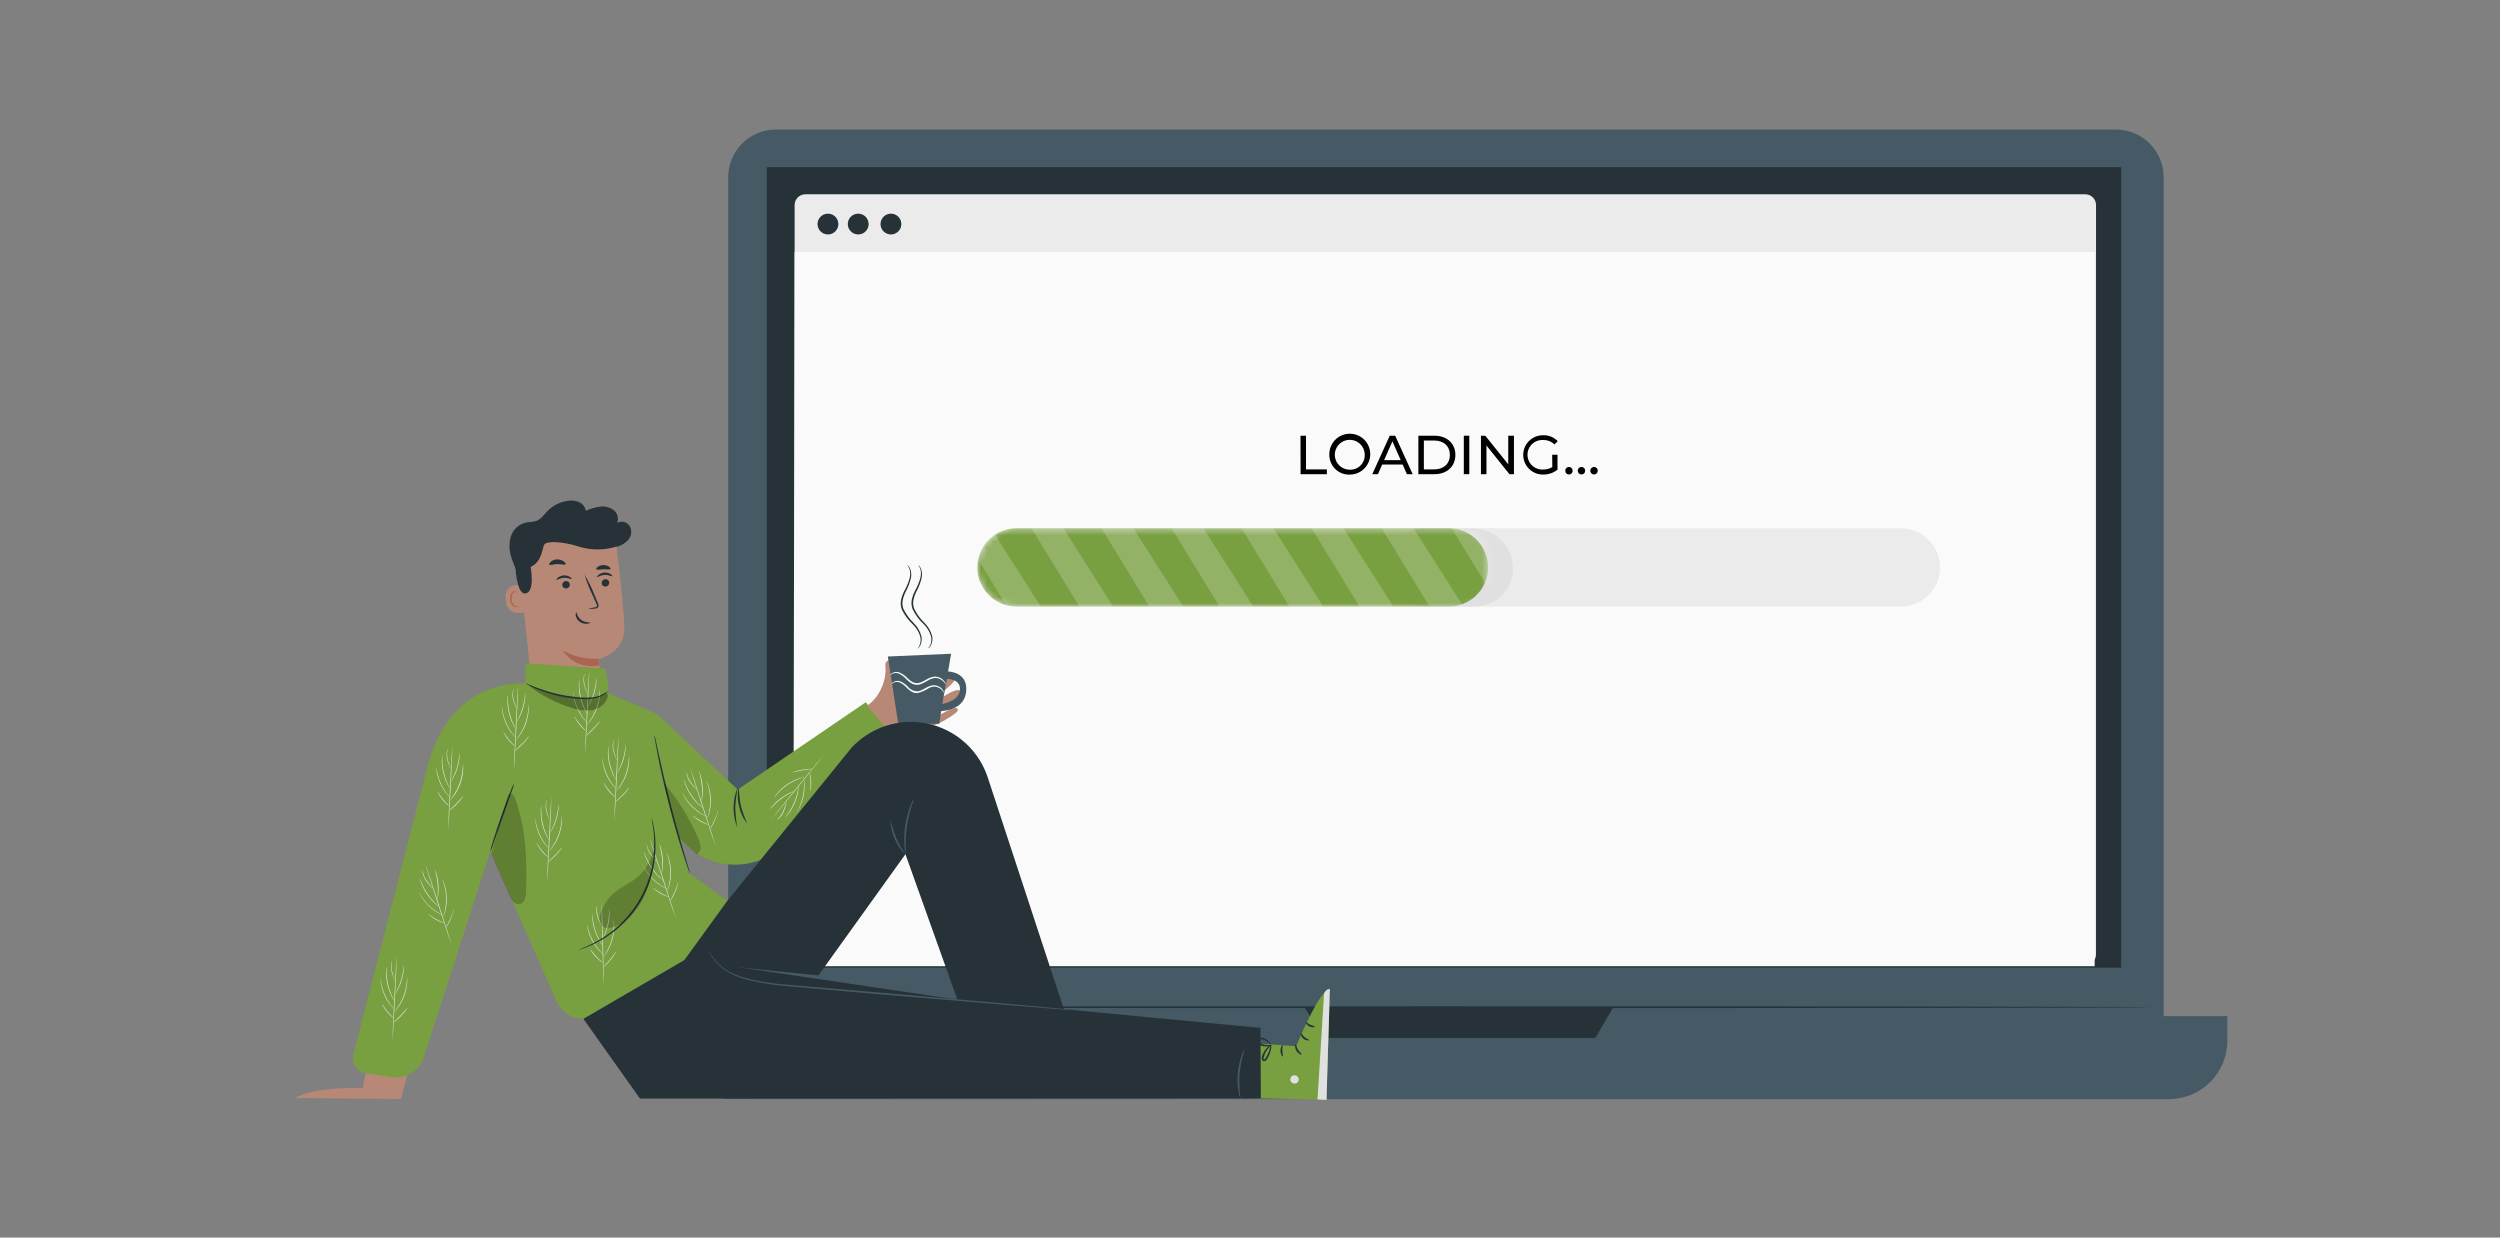 <svg width="404" height="200" viewBox="0 0 404 200" fill="none" xmlns="http://www.w3.org/2000/svg">
<rect x="0" y="0" width="404" height="200" fill="#808080" stroke="none"/>
<path d="M341.923 20.932H125.404C121.136 20.932 117.675 24.387 117.675 28.649V166.388C117.675 170.65 121.136 174.105 125.404 174.105H341.923C346.191 174.105 349.652 170.65 349.652 166.388V28.649C349.652 24.387 346.191 20.932 341.923 20.932Z" fill="#455A64"/>
<path d="M108.61 164.211H359.937V168.189C359.937 170.689 358.942 173.087 357.172 174.855C355.401 176.623 352.999 177.617 350.495 177.617H118.052C115.548 177.617 113.146 176.623 111.375 174.855C109.604 173.087 108.61 170.689 108.61 168.189V164.211Z" fill="#455A64"/>
<path d="M342.777 27.018H123.903V156.372H342.777V27.018Z" fill="#263238"/>
<path d="M210.798 162.776L213.917 167.728H257.802L260.698 162.776H210.798Z" fill="#263238"/>
<path d="M336.984 31.398H130.146C129.188 31.398 128.412 32.174 128.412 33.13V154.227C128.412 155.183 129.188 155.959 130.146 155.959H336.984C337.942 155.959 338.719 155.183 338.719 154.227V33.13C338.719 32.174 337.942 31.398 336.984 31.398Z" fill="#EBEBEB"/>
<path d="M338.496 156.139H128.189L128.412 40.705H338.496V156.139Z" fill="#FAFAFA"/>
<path d="M145.657 36.208C145.657 36.54 145.558 36.865 145.373 37.141C145.188 37.417 144.925 37.633 144.618 37.759C144.31 37.886 143.972 37.919 143.645 37.854C143.319 37.789 143.02 37.628 142.785 37.393C142.55 37.158 142.39 36.858 142.326 36.532C142.261 36.206 142.295 35.868 142.423 35.562C142.552 35.255 142.768 34.993 143.045 34.809C143.322 34.625 143.648 34.528 143.981 34.529C144.201 34.529 144.42 34.572 144.624 34.657C144.827 34.741 145.012 34.865 145.168 35.021C145.324 35.177 145.447 35.362 145.531 35.566C145.615 35.769 145.658 35.987 145.657 36.208Z" fill="#263238"/>
<path d="M135.478 36.208C135.478 36.54 135.379 36.865 135.194 37.141C135.009 37.417 134.746 37.633 134.438 37.759C134.131 37.886 133.792 37.919 133.466 37.854C133.14 37.789 132.84 37.628 132.605 37.393C132.37 37.158 132.21 36.858 132.146 36.532C132.082 36.206 132.116 35.868 132.244 35.562C132.372 35.255 132.588 34.993 132.866 34.809C133.143 34.625 133.469 34.528 133.801 34.529C134.022 34.529 134.24 34.572 134.444 34.657C134.648 34.741 134.833 34.865 134.989 35.021C135.144 35.177 135.268 35.362 135.352 35.566C135.435 35.769 135.478 35.987 135.478 36.208Z" fill="#263238"/>
<path d="M140.368 36.208C140.368 36.54 140.27 36.864 140.085 37.141C139.9 37.417 139.638 37.632 139.33 37.759C139.023 37.886 138.685 37.919 138.359 37.855C138.033 37.79 137.733 37.63 137.498 37.395C137.263 37.16 137.103 36.861 137.038 36.535C136.973 36.21 137.006 35.872 137.133 35.565C137.261 35.258 137.476 34.996 137.753 34.812C138.029 34.627 138.354 34.529 138.687 34.529C139.133 34.529 139.561 34.706 139.876 35.02C140.191 35.335 140.368 35.762 140.368 36.208Z" fill="#263238"/>
<path d="M347.657 162.765C347.657 162.85 296.171 162.913 232.674 162.913C169.178 162.913 117.675 162.85 117.675 162.765C117.675 162.68 169.13 162.617 232.674 162.617C296.218 162.617 347.657 162.691 347.657 162.765Z" fill="#263238"/>
<path d="M307.177 98.014H164.266C162.587 98.014 160.978 97.348 159.791 96.163C158.604 94.978 157.937 93.371 157.937 91.695C157.937 90.019 158.604 88.411 159.79 87.225C160.977 86.039 162.587 85.372 164.266 85.371H307.177C308.856 85.372 310.466 86.039 311.653 87.225C312.839 88.411 313.506 90.019 313.506 91.695C313.506 93.371 312.839 94.978 311.652 96.163C310.466 97.348 308.856 98.014 307.177 98.014Z" fill="#EBEBEB"/>
<path d="M238.106 98.014H230.473C229.63 98.021 228.794 97.861 228.014 97.543C227.234 97.225 226.525 96.755 225.928 96.162C225.331 95.568 224.858 94.862 224.536 94.084C224.214 93.306 224.051 92.473 224.054 91.631C224.042 90.806 224.196 89.987 224.506 89.223C224.817 88.458 225.278 87.763 225.862 87.179C226.446 86.596 227.141 86.135 227.907 85.824C228.672 85.514 229.493 85.359 230.319 85.371L238.106 85.403C239.815 85.43 241.444 86.129 242.64 87.348C243.836 88.566 244.504 90.206 244.498 91.912C244.498 95.434 241.612 98.014 238.106 98.014Z" fill="#E0E0E0"/>
<mask id="mask0_30_1329" style="mask-type:luminance" maskUnits="userSpaceOnUse" x="157" y="85" width="84" height="14">
<path d="M235.942 98.014H164.266C162.587 98.014 160.978 97.348 159.791 96.163C158.604 94.978 157.937 93.371 157.937 91.695C157.937 90.019 158.604 88.411 159.79 87.225C160.977 86.039 162.587 85.372 164.266 85.371H235.942C237.145 85.371 238.298 85.848 239.149 86.697C239.999 87.546 240.477 88.698 240.477 89.899V93.485C240.477 94.686 239.999 95.838 239.149 96.688C238.298 97.537 237.145 98.014 235.942 98.014Z" fill="white"/>
</mask>
<g mask="url(#mask0_30_1329)">
<path d="M234.143 98.014H164.266C162.587 98.014 160.978 97.348 159.791 96.163C158.604 94.978 157.937 93.371 157.937 91.695C157.937 90.019 158.604 88.411 159.79 87.225C160.977 86.039 162.587 85.372 164.266 85.371H234.143C235.823 85.371 237.434 86.037 238.622 87.223C239.81 88.409 240.477 90.018 240.477 91.695C240.477 92.525 240.313 93.347 239.995 94.114C239.677 94.881 239.21 95.578 238.622 96.165C238.034 96.752 237.335 97.217 236.567 97.534C235.798 97.852 234.975 98.015 234.143 98.014Z" fill="#789F40"/>
<g opacity="0.2">
<path d="M166.685 85.371L174.419 98.014H179.888L171.846 85.371H166.685Z" fill="white"/>
</g>
<g opacity="0.2">
<path d="M154.983 85.371L162.717 98.014H168.186L160.144 85.371H154.983Z" fill="white"/>
</g>
<g opacity="0.2">
<path d="M178.005 85.371L185.733 98.014H191.208L183.166 85.371H178.005Z" fill="white"/>
</g>
<g opacity="0.2">
<path d="M189.325 85.371L197.054 98.014H202.528L194.486 85.371H189.325Z" fill="white"/>
</g>
<g opacity="0.2">
<path d="M200.64 85.371L208.374 98.014H213.843L205.801 85.371H200.64Z" fill="white"/>
</g>
<g opacity="0.2">
<path d="M211.96 85.371L219.689 98.014H225.163L217.121 85.371H211.96Z" fill="white"/>
</g>
<g opacity="0.2">
<path d="M223.28 85.371L231.009 98.014H236.483L228.441 85.371H223.28Z" fill="white"/>
</g>
<g opacity="0.2">
<path d="M234.594 85.371L242.329 98.014H247.798L239.756 85.371H234.594Z" fill="white"/>
</g>
</g>
<path d="M210.161 70.413H211.053V75.853H214.421V76.626H210.177L210.161 70.413Z" fill="black"/>
<path d="M214.819 73.517C214.793 72.859 214.966 72.208 215.313 71.648C215.661 71.088 216.168 70.645 216.77 70.375C217.372 70.105 218.041 70.021 218.691 70.133C219.341 70.246 219.943 70.549 220.419 71.006C220.895 71.462 221.223 72.05 221.362 72.694C221.501 73.338 221.444 74.008 221.199 74.62C220.953 75.231 220.53 75.756 219.984 76.125C219.438 76.495 218.794 76.694 218.134 76.695C217.705 76.713 217.277 76.644 216.875 76.492C216.474 76.341 216.107 76.109 215.797 75.812C215.488 75.515 215.241 75.159 215.073 74.765C214.905 74.37 214.818 73.946 214.819 73.517ZM220.543 73.517C220.548 73.038 220.41 72.568 220.147 72.167C219.884 71.766 219.508 71.452 219.065 71.266C218.623 71.079 218.136 71.028 217.664 71.119C217.193 71.21 216.76 71.439 216.419 71.777C216.079 72.115 215.846 72.546 215.752 73.016C215.658 73.486 215.706 73.973 215.889 74.416C216.073 74.859 216.385 75.237 216.785 75.502C217.185 75.767 217.654 75.908 218.134 75.906C218.452 75.916 218.768 75.861 219.064 75.745C219.36 75.629 219.629 75.454 219.854 75.23C220.08 75.006 220.257 74.739 220.375 74.444C220.494 74.15 220.551 73.834 220.543 73.517Z" fill="black"/>
<path d="M226.669 75.069H223.359L222.675 76.626H221.762L224.579 70.413H225.46L228.287 76.626H227.354L226.669 75.069ZM226.356 74.359L225.014 71.319L223.672 74.359H226.356Z" fill="black"/>
<path d="M229.21 70.413H231.831C233.831 70.413 235.189 71.674 235.189 73.517C235.189 75.36 233.831 76.626 231.831 76.626H229.21V70.413ZM231.778 75.853C233.316 75.853 234.303 74.91 234.303 73.517C234.303 72.124 233.316 71.186 231.778 71.186H230.096V75.853H231.778Z" fill="black"/>
<path d="M236.552 70.413H237.437V76.626H236.552V70.413Z" fill="black"/>
<path d="M244.657 70.413V76.626H243.925L240.212 71.992V76.626H239.321V70.413H240.021L243.734 75.042V70.413H244.657Z" fill="black"/>
<path d="M250.832 73.485H251.691V75.9C251.022 76.429 250.189 76.708 249.336 76.69C248.492 76.69 247.682 76.355 247.085 75.759C246.488 75.163 246.153 74.355 246.153 73.512C246.153 72.669 246.488 71.861 247.085 71.265C247.682 70.669 248.492 70.334 249.336 70.334C249.78 70.314 250.223 70.389 250.636 70.555C251.048 70.72 251.421 70.972 251.728 71.292L251.198 71.822C250.961 71.587 250.68 71.403 250.37 71.28C250.06 71.157 249.728 71.098 249.394 71.107C249.067 71.085 248.739 71.131 248.431 71.241C248.122 71.351 247.84 71.523 247.601 71.746C247.361 71.97 247.171 72.24 247.04 72.54C246.91 72.84 246.843 73.163 246.843 73.49C246.843 73.818 246.91 74.141 247.04 74.441C247.171 74.741 247.361 75.011 247.601 75.235C247.84 75.458 248.122 75.63 248.431 75.74C248.739 75.85 249.067 75.896 249.394 75.874C249.909 75.886 250.416 75.748 250.853 75.477L250.832 73.485Z" fill="black"/>
<path d="M252.948 76.065C252.947 75.985 252.962 75.906 252.991 75.832C253.021 75.758 253.066 75.691 253.122 75.634C253.179 75.578 253.246 75.534 253.32 75.504C253.394 75.474 253.473 75.459 253.553 75.461C253.631 75.461 253.709 75.477 253.781 75.507C253.853 75.538 253.919 75.582 253.973 75.639C254.027 75.695 254.07 75.762 254.098 75.835C254.126 75.908 254.139 75.986 254.136 76.065C254.139 76.143 254.126 76.222 254.098 76.296C254.07 76.369 254.028 76.437 253.974 76.494C253.919 76.551 253.854 76.597 253.782 76.629C253.71 76.661 253.632 76.678 253.553 76.679C253.473 76.679 253.393 76.663 253.319 76.632C253.245 76.601 253.178 76.556 253.122 76.498C253.065 76.441 253.021 76.373 252.991 76.299C252.962 76.224 252.947 76.145 252.948 76.065Z" fill="black"/>
<path d="M254.964 76.065C254.963 75.985 254.977 75.906 255.007 75.832C255.037 75.758 255.082 75.691 255.138 75.634C255.194 75.578 255.262 75.534 255.336 75.504C255.41 75.474 255.489 75.459 255.569 75.461C255.647 75.461 255.725 75.477 255.798 75.507C255.87 75.537 255.936 75.582 255.991 75.639C256.046 75.695 256.089 75.762 256.117 75.835C256.146 75.908 256.16 75.986 256.157 76.065C256.159 76.144 256.146 76.222 256.117 76.296C256.089 76.37 256.046 76.437 255.991 76.494C255.937 76.552 255.871 76.597 255.799 76.629C255.726 76.661 255.648 76.678 255.569 76.679C255.488 76.679 255.409 76.663 255.335 76.632C255.261 76.601 255.194 76.556 255.137 76.498C255.081 76.441 255.037 76.373 255.007 76.299C254.977 76.224 254.963 76.145 254.964 76.065Z" fill="black"/>
<path d="M256.996 76.065C256.994 75.985 257.009 75.906 257.039 75.832C257.069 75.758 257.113 75.691 257.17 75.634C257.226 75.578 257.293 75.534 257.367 75.504C257.441 75.474 257.52 75.459 257.6 75.461C257.679 75.46 257.757 75.475 257.83 75.505C257.903 75.536 257.969 75.581 258.024 75.637C258.079 75.693 258.122 75.76 258.15 75.834C258.179 75.907 258.192 75.986 258.189 76.065C258.192 76.144 258.179 76.223 258.15 76.297C258.122 76.371 258.079 76.439 258.024 76.496C257.97 76.553 257.904 76.599 257.831 76.63C257.758 76.662 257.68 76.678 257.6 76.679C257.52 76.679 257.44 76.663 257.366 76.632C257.292 76.601 257.225 76.556 257.169 76.498C257.113 76.441 257.068 76.373 257.039 76.299C257.009 76.224 256.994 76.145 256.996 76.065Z" fill="black"/>
<path d="M190.179 177.346L210.103 177.135L208.527 170.016L190.72 168.697L190.179 177.346Z" fill="#B78876"/>
<path d="M200.236 168.459L209.466 169.063C209.466 169.063 213.18 159.899 214.898 159.846L214.368 177.754L199.95 177.399L200.236 168.459Z" fill="#789F40"/>
<path d="M208.522 174.576C208.57 174.75 208.68 174.901 208.831 174.998C208.983 175.096 209.166 175.135 209.344 175.106C209.519 175.065 209.672 174.959 209.77 174.809C209.869 174.659 209.906 174.477 209.874 174.301C209.82 174.121 209.701 173.968 209.541 173.87C209.38 173.772 209.189 173.737 209.005 173.771C208.826 173.832 208.677 173.96 208.591 174.128C208.505 174.296 208.488 174.491 208.543 174.672" fill="#E0E0E0"/>
<path d="M214.362 177.754L212.909 177.664L213.97 160.524C213.97 160.524 214.341 159.74 214.903 159.846L214.362 177.754Z" fill="#E0E0E0"/>
<path d="M209.381 168.771C209.472 168.771 209.498 169.211 209.763 169.65C210.028 170.09 210.394 170.328 210.357 170.408C210.32 170.487 209.827 170.344 209.503 169.809C209.18 169.274 209.302 168.75 209.381 168.771Z" fill="#263238"/>
<path d="M210.214 166.912C210.299 166.912 210.437 167.278 210.798 167.585C211.158 167.892 211.551 167.993 211.545 168.077C211.54 168.162 211.042 168.21 210.602 167.818C210.161 167.426 210.135 166.912 210.214 166.912Z" fill="#263238"/>
<path d="M212.5 165.911C212.5 165.996 212.076 166.102 211.599 165.863C211.121 165.625 210.952 165.212 211.026 165.175C211.1 165.138 211.344 165.403 211.737 165.593C212.129 165.784 212.495 165.826 212.5 165.911Z" fill="#263238"/>
<path d="M207.265 168.866C207.339 168.904 207.206 169.301 207.228 169.793C207.249 170.286 207.392 170.683 207.312 170.726C207.233 170.768 206.936 170.387 206.925 169.804C206.915 169.221 207.196 168.819 207.265 168.866Z" fill="#263238"/>
<path d="M205.397 168.776C205.468 169.072 205.457 169.382 205.365 169.672C205.3 169.994 205.195 170.307 205.052 170.604C204.965 170.785 204.867 170.962 204.761 171.133C204.703 171.231 204.63 171.319 204.543 171.393C204.479 171.448 204.399 171.481 204.315 171.486C204.23 171.491 204.146 171.467 204.077 171.419C204.017 171.375 203.968 171.316 203.935 171.249C203.902 171.182 203.885 171.108 203.886 171.033C203.889 170.919 203.909 170.807 203.944 170.699C203.996 170.517 204.066 170.339 204.151 170.17C204.296 169.869 204.487 169.594 204.718 169.354C205.116 168.951 205.45 168.824 205.466 168.851C205.482 168.877 205.212 169.084 204.883 169.497C204.69 169.738 204.529 170.003 204.405 170.286C204.333 170.458 204.275 170.635 204.23 170.816C204.177 171.006 204.172 171.165 204.23 171.218C204.289 171.271 204.278 171.218 204.331 171.218C204.393 171.16 204.449 171.094 204.496 171.022C204.599 170.873 204.693 170.717 204.777 170.556C204.923 170.282 205.044 169.995 205.137 169.698C205.2 169.385 205.287 169.077 205.397 168.776Z" fill="#263238"/>
<path d="M205.54 168.893C205.279 169.056 204.972 169.131 204.665 169.105C204.333 169.111 204.003 169.059 203.689 168.951C203.504 168.889 203.326 168.808 203.159 168.708C203.042 168.657 202.94 168.576 202.864 168.474C202.788 168.372 202.739 168.252 202.724 168.125C202.729 168.045 202.755 167.968 202.801 167.903C202.847 167.837 202.91 167.786 202.984 167.754C203.091 167.712 203.203 167.685 203.318 167.675C203.588 167.642 203.861 167.662 204.122 167.736C204.384 167.81 204.628 167.935 204.84 168.104C205.291 168.464 205.37 168.835 205.37 168.84C205.37 168.845 205.169 168.559 204.729 168.279C204.476 168.114 204.19 168.008 203.891 167.966C203.715 167.941 203.536 167.941 203.36 167.966C203.164 167.966 203.01 168.051 203.026 168.125C203.042 168.199 203.164 168.369 203.313 168.448C203.465 168.542 203.627 168.62 203.795 168.681C204.081 168.79 204.381 168.858 204.686 168.882C205.179 168.93 205.508 168.845 205.54 168.893Z" fill="#263238"/>
<path d="M66.305 171.769L64.783 177.595L47.702 177.442C47.702 177.442 50.041 175.678 58.619 175.805L59.452 171.769H66.305Z" fill="#B78876"/>
<path d="M83.789 92.85C83.285 91.89 82.874 90.885 82.564 89.846C82.252 88.81 82.252 87.705 82.564 86.668C82.732 86.151 83.024 85.682 83.414 85.302C83.803 84.921 84.28 84.642 84.802 84.486C85.45 84.327 86.155 84.401 86.77 84.137C87.487 83.835 87.938 83.141 88.473 82.585C89.329 81.709 90.446 81.135 91.656 80.948C92.282 80.825 92.93 80.884 93.523 81.118C93.819 81.239 94.079 81.432 94.279 81.68C94.479 81.928 94.613 82.223 94.669 82.537C95.385 82.22 96.139 81.997 96.913 81.875C97.695 81.757 98.492 81.947 99.135 82.405C99.447 82.643 99.675 82.974 99.785 83.351C99.894 83.727 99.881 84.129 99.746 84.497C100.068 84.316 100.447 84.261 100.808 84.343C101.168 84.425 101.486 84.639 101.698 84.942C101.899 85.252 102.006 85.613 102.006 85.983C102.006 86.352 101.899 86.713 101.698 87.023C101.184 87.704 100.446 88.181 99.613 88.369C98.866 88.553 98.087 88.571 97.332 88.422" fill="#263238"/>
<path d="M92.229 115.847C93.701 115.667 95.041 114.912 95.958 113.748C96.874 112.584 97.292 111.105 97.12 109.635C96.918 107.924 96.743 106.499 96.743 106.499C96.743 106.499 101.061 105.599 100.891 101.25C100.721 96.901 99.464 86.949 99.464 86.949C96.936 86.012 94.202 85.766 91.546 86.237C88.891 86.707 86.409 87.876 84.357 89.624L83.736 90.154L85.959 110.858C86.035 111.6 86.259 112.319 86.617 112.973C86.975 113.627 87.46 114.204 88.044 114.668C88.628 115.133 89.299 115.476 90.017 115.679C90.736 115.881 91.488 115.939 92.229 115.847Z" fill="#B78876"/>
<path d="M96.743 106.435C94.736 106.573 92.732 106.112 90.987 105.111C90.987 105.111 92.489 108.173 96.823 107.558L96.743 106.435Z" fill="#AA6550"/>
<path d="M84.504 94.64C84.425 94.613 81.466 93.909 81.715 96.875C81.964 99.841 84.897 98.994 84.897 98.898C84.897 98.803 84.504 94.64 84.504 94.64Z" fill="#B78876"/>
<path d="M83.89 97.85C83.89 97.85 83.842 97.892 83.757 97.94C83.637 98 83.499 98.014 83.37 97.977C83.168 97.872 82.997 97.715 82.876 97.522C82.755 97.329 82.687 97.108 82.681 96.88C82.653 96.626 82.682 96.37 82.765 96.128C82.786 96.033 82.829 95.945 82.891 95.87C82.953 95.796 83.031 95.737 83.121 95.699C83.179 95.679 83.243 95.68 83.3 95.701C83.358 95.723 83.407 95.763 83.439 95.816C83.487 95.895 83.471 95.953 83.487 95.959C83.502 95.964 83.55 95.906 83.487 95.784C83.465 95.712 83.418 95.649 83.354 95.609C83.311 95.581 83.264 95.562 83.214 95.553C83.163 95.544 83.112 95.545 83.062 95.556C82.937 95.586 82.822 95.648 82.729 95.736C82.636 95.825 82.568 95.936 82.532 96.059C82.429 96.327 82.391 96.616 82.421 96.901C82.428 97.167 82.514 97.424 82.668 97.641C82.822 97.858 83.037 98.025 83.285 98.12C83.367 98.138 83.451 98.138 83.532 98.117C83.614 98.097 83.689 98.058 83.752 98.003C83.89 97.924 83.9 97.855 83.89 97.85Z" fill="#AA6550"/>
<path d="M98.461 94.131C98.469 94.293 98.414 94.451 98.309 94.573C98.203 94.695 98.055 94.772 97.894 94.788C97.815 94.798 97.735 94.792 97.659 94.77C97.583 94.749 97.511 94.712 97.449 94.663C97.387 94.614 97.335 94.552 97.297 94.483C97.258 94.414 97.234 94.337 97.226 94.258C97.216 94.097 97.269 93.937 97.375 93.814C97.481 93.692 97.632 93.615 97.793 93.602C97.872 93.591 97.952 93.597 98.029 93.618C98.106 93.639 98.177 93.676 98.24 93.725C98.302 93.775 98.354 93.836 98.392 93.906C98.43 93.976 98.454 94.052 98.461 94.131Z" fill="#263238"/>
<path d="M98.949 93.114C98.88 93.199 98.387 92.876 97.719 92.913C97.051 92.95 96.579 93.305 96.504 93.226C96.43 93.146 96.536 93.046 96.743 92.876C97.022 92.661 97.361 92.537 97.713 92.521C98.06 92.503 98.404 92.596 98.695 92.786C98.917 92.934 98.986 93.077 98.949 93.114Z" fill="#263238"/>
<path d="M92.091 94.439C92.098 94.6 92.044 94.758 91.938 94.88C91.832 95.002 91.684 95.079 91.523 95.095C91.445 95.105 91.365 95.099 91.288 95.077C91.212 95.056 91.141 95.019 91.078 94.97C91.016 94.921 90.964 94.86 90.926 94.79C90.888 94.721 90.864 94.644 90.855 94.566C90.843 94.403 90.897 94.243 91.003 94.12C91.109 93.997 91.26 93.921 91.422 93.909C91.501 93.899 91.581 93.906 91.658 93.927C91.734 93.948 91.805 93.985 91.868 94.034C91.93 94.084 91.981 94.145 92.02 94.214C92.058 94.284 92.082 94.36 92.091 94.439Z" fill="#263238"/>
<path d="M92.382 93.575C92.308 93.66 91.82 93.332 91.152 93.369C90.483 93.406 90.006 93.766 89.932 93.686C89.858 93.607 89.964 93.501 90.171 93.337C90.449 93.121 90.788 92.997 91.141 92.982C91.49 92.962 91.836 93.055 92.127 93.247C92.339 93.379 92.419 93.533 92.382 93.575Z" fill="#263238"/>
<path d="M95.061 98.406C95.402 98.275 95.759 98.19 96.122 98.151C96.292 98.125 96.451 98.083 96.472 97.966C96.482 97.79 96.433 97.615 96.334 97.468C96.154 97.06 95.963 96.637 95.761 96.192C95.236 95.117 94.8 94.001 94.457 92.855C95.073 93.885 95.605 94.964 96.048 96.081L96.578 97.362C96.696 97.563 96.739 97.8 96.7 98.03C96.679 98.091 96.644 98.146 96.598 98.191C96.552 98.236 96.496 98.269 96.435 98.289C96.342 98.321 96.246 98.341 96.148 98.347C95.79 98.41 95.425 98.43 95.061 98.406Z" fill="#263238"/>
<path d="M93.115 98.967C93.226 98.967 93.263 99.677 93.91 100.164C94.557 100.651 95.326 100.524 95.337 100.625C95.347 100.726 95.172 100.779 94.844 100.8C94.419 100.831 93.998 100.709 93.656 100.455C93.327 100.212 93.105 99.852 93.035 99.449C92.993 99.147 93.083 98.962 93.115 98.967Z" fill="#263238"/>
<path d="M98.647 91.949C98.535 92.108 98.069 91.976 97.512 91.997C96.955 92.018 96.494 92.15 96.377 91.997C96.324 91.923 96.377 91.764 96.589 91.61C96.854 91.421 97.171 91.319 97.496 91.319C97.823 91.305 98.147 91.396 98.419 91.578C98.62 91.721 98.694 91.875 98.647 91.949Z" fill="#263238"/>
<path d="M91.39 91.202C91.316 91.287 91.146 91.266 90.918 91.229C90.643 91.185 90.364 91.164 90.085 91.165C89.808 91.173 89.531 91.205 89.258 91.261C89.035 91.303 88.866 91.329 88.791 91.261C88.717 91.192 88.791 90.99 88.998 90.784C89.296 90.536 89.671 90.399 90.059 90.397C90.442 90.391 90.816 90.514 91.12 90.747C91.395 90.932 91.454 91.123 91.39 91.202Z" fill="#263238"/>
<path d="M99.751 88.284C97.682 88.957 95.454 88.957 93.385 88.284C91.088 87.542 88.521 87.399 88.033 87.913C87.545 88.427 87.773 90.641 85.752 91.621C85.752 91.621 86.542 95.794 84.845 95.9C83.147 96.006 83.2 89.349 83.2 89.349L86.993 86.727L91.332 85.207L95.518 84.566L99.597 85.169L99.751 88.284Z" fill="#263238"/>
<path d="M106.143 115.376L119.213 127.59L139.901 113.49L146.363 120.906L126.491 136.796C124.498 138.571 121.951 139.604 119.282 139.719C117.478 139.797 115.68 139.452 114.033 138.712C112.386 137.971 110.936 136.856 109.798 135.456L102.796 129.555L106.143 115.376Z" fill="#789F40"/>
<path d="M94.001 110.127L106.143 115.376L105.74 118.734L111.389 141.107L117.532 145.583L112.445 153.046C111.299 154.719 109.802 156.124 108.058 157.161L95.947 164.354C94.811 164.768 93.559 164.736 92.446 164.264C91.332 163.792 90.439 162.915 89.948 161.811L79.238 137.548L68.475 170.879C68.138 171.925 67.441 172.817 66.508 173.399C65.575 173.981 64.466 174.214 63.377 174.057L59.133 173.437C58.791 173.387 58.464 173.266 58.172 173.081C57.88 172.897 57.63 172.653 57.439 172.366C57.247 172.079 57.118 171.755 57.06 171.415C57.002 171.075 57.016 170.726 57.102 170.392L69.138 123.665C69.771 121.238 70.804 118.933 72.193 116.843C73.487 114.916 75.225 113.328 77.261 112.211C79.298 111.094 81.573 110.481 83.895 110.424L94.001 110.127Z" fill="#789F40"/>
<path d="M98.255 110.477L97.804 108.046L84.935 107.182V110.413C85.025 111.335 86.526 111.059 87.927 111.637L94.229 112.892C95.767 113.014 99.045 112.447 98.255 110.477Z" fill="#789F40"/>
<path d="M111.516 141.213C111.383 140.938 111.271 140.653 111.182 140.36C110.986 139.831 110.715 139.004 110.392 137.998C109.75 135.996 108.923 133.231 108.127 130.106C107.331 126.981 106.705 124.153 106.302 122.092C106.1 121.059 105.952 120.222 105.856 119.64C105.79 119.342 105.751 119.039 105.74 118.734C105.835 119.023 105.909 119.319 105.963 119.619C106.1 120.238 106.281 121.059 106.493 122.05C106.944 124.105 107.596 126.933 108.392 130.037C109.188 133.141 109.983 135.927 110.583 137.945C110.869 138.92 111.113 139.719 111.288 140.328C111.386 140.617 111.462 140.913 111.516 141.213Z" fill="#263238"/>
<path d="M83.126 126.494C82.994 127.063 82.817 127.621 82.596 128.162C82.214 129.253 81.736 130.625 81.206 132.135C80.675 133.644 80.198 135.016 79.816 136.107C79.649 136.665 79.445 137.212 79.206 137.744C79.294 137.167 79.436 136.599 79.63 136.049C79.938 134.989 80.4 133.596 80.946 132.045C81.492 130.493 82.007 129.1 82.41 128.093C82.603 127.541 82.843 127.006 83.126 126.494Z" fill="#263238"/>
<g opacity="0.2">
<path d="M79.196 137.601C80.232 139.942 81.263 142.283 82.288 144.624C82.432 145.01 82.642 145.369 82.909 145.683C83.045 145.841 83.219 145.962 83.415 146.034C83.611 146.107 83.822 146.128 84.028 146.096C84.792 145.922 84.983 144.942 85.009 144.163C85.19 139.041 85.009 133.798 83.222 128.988C83.094 128.639 82.856 128.226 82.484 128.273C82.113 128.321 81.996 128.697 81.906 129.015L79.392 138.019" fill="black"/>
</g>
<g opacity="0.2">
<path d="M112.588 138.083C112.794 137.955 112.961 137.775 113.072 137.56C113.183 137.346 113.234 137.105 113.219 136.864C113.182 136.383 113.053 135.914 112.837 135.482C111.433 132.208 109.542 129.164 107.23 126.451L109.771 135.456L112.588 138.083Z" fill="black"/>
</g>
<path d="M72.432 134.047C72.4 134.047 72.528 130.985 72.719 127.209C72.909 123.432 73.079 120.376 73.111 120.376C73.143 120.376 73.015 123.443 72.83 127.214C72.644 130.985 72.464 134.052 72.432 134.047Z" fill="#E0E0E0"/>
<path d="M74.819 123.432C74.843 123.513 74.854 123.597 74.85 123.681C74.863 123.912 74.863 124.144 74.85 124.375C74.768 125.914 74.239 127.395 73.329 128.639C73.193 128.824 73.046 129.001 72.888 129.168C72.835 129.233 72.774 129.292 72.708 129.343C72.708 129.343 72.936 129.063 73.238 128.586C74.101 127.328 74.621 125.868 74.75 124.349C74.819 123.792 74.803 123.432 74.819 123.432Z" fill="#E0E0E0"/>
<path d="M70.48 123.856C70.48 123.856 70.528 124.174 70.623 124.672C70.755 125.325 70.958 125.963 71.228 126.573C71.502 127.178 71.843 127.75 72.246 128.279C72.559 128.686 72.776 128.914 72.776 128.93C72.714 128.887 72.657 128.838 72.606 128.782C72.462 128.638 72.325 128.486 72.198 128.326C71.771 127.805 71.415 127.23 71.138 126.615C70.86 126.001 70.665 125.353 70.56 124.688C70.524 124.488 70.501 124.286 70.491 124.084C70.48 124.008 70.477 123.932 70.48 123.856Z" fill="#E0E0E0"/>
<path d="M74.272 121.621C74.28 121.688 74.28 121.755 74.272 121.822C74.283 121.998 74.283 122.175 74.272 122.352C74.22 122.944 74.106 123.53 73.933 124.1C73.762 124.673 73.531 125.227 73.243 125.752C73.161 125.913 73.069 126.068 72.968 126.218C72.934 126.276 72.893 126.33 72.846 126.377C72.846 126.377 72.973 126.123 73.174 125.715C73.435 125.195 73.653 124.655 73.827 124.1C73.992 123.531 74.112 122.95 74.187 122.362C74.203 122.114 74.231 121.866 74.272 121.621Z" fill="#E0E0E0"/>
<path d="M71.472 121.981C71.472 121.981 71.472 122.304 71.472 122.828C71.488 123.506 71.573 124.181 71.727 124.841C71.885 125.497 72.109 126.136 72.395 126.748C72.618 127.219 72.782 127.5 72.766 127.511C72.716 127.453 72.672 127.391 72.633 127.325C72.554 127.198 72.448 127.018 72.326 126.796C72.018 126.182 71.783 125.535 71.626 124.868C71.472 124.201 71.395 123.518 71.398 122.834C71.398 122.627 71.411 122.42 71.435 122.214C71.435 122.135 71.447 122.056 71.472 121.981Z" fill="#E0E0E0"/>
<path d="M72.358 120.98C72.358 120.98 72.31 121.171 72.273 121.478C72.231 121.876 72.253 122.278 72.337 122.669C72.554 123.586 72.867 124.296 72.867 124.311C72.776 124.167 72.7 124.015 72.639 123.856C72.472 123.481 72.342 123.091 72.252 122.691C72.16 122.287 72.15 121.87 72.22 121.462C72.233 121.294 72.28 121.13 72.358 120.98Z" fill="#E0E0E0"/>
<path d="M70.724 127.924C70.756 127.924 71.063 128.501 71.572 129.137C72.081 129.772 72.591 130.196 72.569 130.238C72.439 130.17 72.319 130.082 72.214 129.979C71.689 129.507 71.245 128.952 70.899 128.337C70.82 128.209 70.761 128.069 70.724 127.924Z" fill="#E0E0E0"/>
<path d="M74.871 128.628C74.8 128.777 74.709 128.916 74.601 129.041C74.359 129.36 74.099 129.664 73.821 129.952C73.541 130.24 73.242 130.509 72.925 130.757C72.802 130.868 72.667 130.964 72.522 131.043C72.627 130.916 72.747 130.8 72.877 130.699C73.1 130.493 73.408 130.207 73.731 129.873C74.055 129.539 74.331 129.227 74.532 128.994C74.633 128.861 74.746 128.739 74.871 128.628Z" fill="#E0E0E0"/>
<path d="M63.425 168.289C63.393 168.289 63.52 165.228 63.711 161.451C63.902 157.675 64.072 154.619 64.104 154.619C64.135 154.619 64.008 157.68 63.817 161.457C63.626 165.233 63.457 168.289 63.425 168.289Z" fill="#E0E0E0"/>
<path d="M65.811 157.669C65.822 157.754 65.822 157.839 65.811 157.924C65.827 158.155 65.827 158.387 65.811 158.618C65.728 160.156 65.2 161.638 64.289 162.881C64.154 163.067 64.007 163.244 63.849 163.411C63.796 163.478 63.736 163.538 63.669 163.591C63.669 163.591 63.897 163.31 64.225 162.828C64.653 162.204 64.999 161.528 65.254 160.816C65.508 160.103 65.67 159.361 65.737 158.607C65.811 158.035 65.79 157.669 65.811 157.669Z" fill="#E0E0E0"/>
<path d="M61.473 158.099C61.473 158.099 61.52 158.411 61.616 158.914C61.874 160.225 62.429 161.458 63.239 162.521C63.551 162.929 63.769 163.157 63.769 163.167C63.706 163.126 63.648 163.076 63.599 163.019C63.453 162.879 63.316 162.728 63.191 162.569C62.332 161.522 61.767 160.266 61.552 158.93C61.517 158.729 61.494 158.525 61.483 158.321C61.473 158.247 61.469 158.173 61.473 158.099Z" fill="#E0E0E0"/>
<path d="M65.26 155.879C65.26 155.879 65.26 155.948 65.26 156.075C65.26 156.202 65.26 156.388 65.26 156.605C65.164 157.801 64.817 158.963 64.242 160.016C64.13 160.217 64.035 160.376 63.966 160.482C63.93 160.539 63.889 160.592 63.844 160.641C63.844 160.641 63.971 160.387 64.172 159.979C64.434 159.448 64.652 158.897 64.825 158.332C64.991 157.765 65.11 157.186 65.18 156.6C65.233 156.144 65.244 155.879 65.26 155.879Z" fill="#E0E0E0"/>
<path d="M62.465 156.229C62.465 156.229 62.465 156.552 62.465 157.071C62.481 157.749 62.566 158.423 62.719 159.084C62.874 159.745 63.094 160.389 63.377 161.006C63.6 161.478 63.764 161.753 63.748 161.764C63.732 161.774 63.695 161.705 63.615 161.578C63.501 161.409 63.399 161.232 63.308 161.049C62.998 160.436 62.763 159.789 62.608 159.121C62.451 158.452 62.375 157.768 62.38 157.082C62.381 156.874 62.393 156.668 62.417 156.462C62.42 156.382 62.436 156.303 62.465 156.229Z" fill="#E0E0E0"/>
<path d="M63.377 155.222C63.377 155.222 63.329 155.408 63.292 155.715C63.248 156.115 63.27 156.519 63.356 156.912C63.568 157.828 63.886 158.533 63.886 158.549C63.792 158.408 63.716 158.257 63.658 158.098C63.492 157.723 63.362 157.333 63.271 156.933C63.181 156.53 63.168 156.113 63.234 155.704C63.247 155.535 63.296 155.371 63.377 155.222Z" fill="#E0E0E0"/>
<path d="M61.717 162.161C61.743 162.161 62.056 162.738 62.565 163.379C63.074 164.02 63.583 164.439 63.562 164.481C63.431 164.411 63.311 164.322 63.207 164.216C62.943 163.981 62.7 163.724 62.48 163.448C62.258 163.172 62.061 162.876 61.892 162.564C61.81 162.441 61.751 162.304 61.717 162.161Z" fill="#E0E0E0"/>
<path d="M65.864 162.865C65.791 163.015 65.7 163.156 65.594 163.284C65.352 163.601 65.091 163.903 64.814 164.19C64.532 164.481 64.229 164.752 63.907 165C63.787 165.112 63.651 165.207 63.504 165.281C63.611 165.156 63.73 165.042 63.86 164.942C64.082 164.735 64.39 164.449 64.713 164.115C65.037 163.782 65.313 163.464 65.509 163.236C65.615 163.101 65.734 162.977 65.864 162.865Z" fill="#E0E0E0"/>
<path d="M83.052 124.364C83.02 124.364 83.147 121.303 83.333 117.526C83.519 113.75 83.699 110.694 83.731 110.694C83.763 110.694 83.63 113.755 83.444 117.532C83.259 121.308 83.084 124.364 83.052 124.364Z" fill="#E0E0E0"/>
<path d="M85.438 113.745C85.446 113.829 85.446 113.914 85.438 113.999C85.454 114.23 85.454 114.462 85.438 114.693C85.356 116.231 84.827 117.713 83.916 118.957C83.779 119.141 83.632 119.318 83.476 119.486C83.423 119.553 83.363 119.613 83.296 119.666C83.296 119.666 83.524 119.386 83.853 118.904C84.716 117.647 85.236 116.186 85.359 114.666C85.433 114.105 85.417 113.745 85.438 113.745Z" fill="#E0E0E0"/>
<path d="M81.1 114.174C81.1 114.174 81.142 114.486 81.243 114.989C81.37 115.642 81.571 116.278 81.842 116.886C82.119 117.492 82.462 118.066 82.866 118.596C83.178 118.999 83.396 119.232 83.396 119.243C83.335 119.2 83.28 119.151 83.231 119.094C83.086 118.952 82.948 118.801 82.818 118.644C82.391 118.123 82.034 117.547 81.757 116.933C81.481 116.318 81.285 115.67 81.174 115.005C81.137 114.746 81.116 114.539 81.11 114.396C81.093 114.323 81.089 114.248 81.1 114.174Z" fill="#E0E0E0"/>
<path d="M84.887 111.917C84.887 111.917 84.887 111.986 84.887 112.113C84.887 112.24 84.887 112.426 84.887 112.643C84.836 113.239 84.724 113.828 84.553 114.401C84.385 114.975 84.156 115.529 83.869 116.054C83.757 116.255 83.662 116.414 83.588 116.52C83.513 116.626 83.476 116.679 83.471 116.674C83.466 116.668 83.598 116.425 83.8 116.017C84.061 115.487 84.277 114.936 84.447 114.37C84.617 113.804 84.738 113.224 84.807 112.638C84.86 112.219 84.871 111.917 84.887 111.917Z" fill="#E0E0E0"/>
<path d="M82.086 112.299C82.086 112.299 82.086 112.627 82.086 113.146C82.103 113.824 82.188 114.498 82.341 115.159C82.495 115.819 82.717 116.462 83.004 117.076C83.221 117.553 83.391 117.828 83.37 117.839C83.319 117.782 83.274 117.72 83.237 117.654C83.127 117.483 83.026 117.306 82.935 117.124C82.623 116.513 82.387 115.865 82.235 115.196C82.076 114.528 81.999 113.843 82.007 113.157C82.007 112.897 82.007 112.685 82.039 112.537C82.049 112.457 82.065 112.377 82.086 112.299Z" fill="#E0E0E0"/>
<path d="M83.004 111.298C83.004 111.298 82.956 111.483 82.919 111.79C82.875 112.19 82.897 112.594 82.983 112.987C83.195 113.904 83.513 114.608 83.513 114.624C83.417 114.485 83.34 114.334 83.285 114.174C83.117 113.799 82.987 113.409 82.898 113.008C82.808 112.605 82.795 112.188 82.861 111.78C82.874 111.611 82.923 111.446 83.004 111.298Z" fill="#E0E0E0"/>
<path d="M81.344 118.236C81.344 118.236 81.678 118.814 82.192 119.454C82.707 120.095 83.21 120.514 83.189 120.556C83.058 120.486 82.938 120.397 82.834 120.291C82.305 119.819 81.86 119.26 81.519 118.639C81.438 118.515 81.379 118.379 81.344 118.236Z" fill="#E0E0E0"/>
<path d="M85.491 118.941C85.418 119.09 85.327 119.231 85.221 119.359C84.979 119.676 84.719 119.978 84.441 120.265C84.163 120.553 83.867 120.823 83.556 121.075C83.433 121.187 83.296 121.282 83.147 121.356C83.257 121.231 83.378 121.116 83.508 121.012C83.731 120.81 84.038 120.524 84.362 120.191C84.685 119.857 84.961 119.539 85.157 119.306C85.255 119.173 85.368 119.05 85.491 118.941Z" fill="#E0E0E0"/>
<path d="M94.552 121.907C94.52 121.907 94.648 118.84 94.833 115.069C95.019 111.298 95.199 108.236 95.226 108.236C95.252 108.236 95.13 111.298 94.945 115.074C94.759 118.851 94.579 121.907 94.552 121.907Z" fill="#E0E0E0"/>
<path d="M96.939 111.287C96.946 111.372 96.946 111.457 96.939 111.541C96.939 111.706 96.939 111.944 96.939 112.235C96.844 113.763 96.316 115.233 95.417 116.472C95.28 116.657 95.133 116.834 94.977 117.002C94.865 117.124 94.802 117.188 94.791 117.182C94.781 117.177 95.019 116.902 95.353 116.42C96.217 115.163 96.736 113.702 96.859 112.182C96.933 111.647 96.918 111.287 96.939 111.287Z" fill="#E0E0E0"/>
<path d="M92.6 111.716C92.6 111.716 92.643 112.029 92.743 112.532C92.87 113.185 93.071 113.821 93.343 114.428C93.62 115.034 93.963 115.608 94.366 116.139C94.674 116.541 94.897 116.774 94.897 116.785C94.834 116.742 94.777 116.693 94.727 116.637C94.626 116.536 94.483 116.382 94.319 116.186C93.894 115.663 93.538 115.088 93.258 114.476C92.983 113.86 92.789 113.212 92.68 112.548C92.643 112.288 92.616 112.082 92.611 111.939C92.595 111.866 92.591 111.79 92.6 111.716Z" fill="#E0E0E0"/>
<path d="M96.387 109.481C96.394 109.546 96.394 109.612 96.387 109.677C96.387 109.804 96.387 109.989 96.387 110.207C96.336 110.803 96.224 111.392 96.053 111.965C95.881 112.537 95.652 113.091 95.369 113.618C95.285 113.777 95.191 113.93 95.088 114.078C95.019 114.19 94.977 114.243 94.966 114.237C94.956 114.232 95.099 113.988 95.3 113.58C95.825 112.519 96.165 111.376 96.308 110.201C96.356 109.762 96.371 109.476 96.387 109.481Z" fill="#E0E0E0"/>
<path d="M93.613 109.841C93.613 109.841 93.613 110.169 93.613 110.689C93.634 111.366 93.721 112.04 93.873 112.701C94.027 113.362 94.249 114.004 94.536 114.619C94.753 115.095 94.918 115.371 94.902 115.381C94.851 115.325 94.806 115.263 94.769 115.196C94.69 115.074 94.584 114.889 94.462 114.666C94.154 114.053 93.919 113.406 93.762 112.738C93.607 112.07 93.532 111.385 93.539 110.699C93.539 110.492 93.549 110.285 93.571 110.079C93.576 109.999 93.59 109.919 93.613 109.841Z" fill="#E0E0E0"/>
<path d="M94.478 108.84C94.478 108.84 94.43 109.025 94.388 109.333C94.346 109.733 94.369 110.137 94.457 110.53C94.669 111.446 94.987 112.15 94.987 112.166C94.896 112.025 94.819 111.874 94.759 111.716C94.594 111.341 94.464 110.951 94.372 110.551C94.281 110.147 94.27 109.73 94.34 109.322C94.352 109.153 94.399 108.989 94.478 108.84Z" fill="#E0E0E0"/>
<path d="M92.839 115.779C92.871 115.779 93.178 116.356 93.693 116.997C94.207 117.638 94.706 118.056 94.684 118.098C94.555 118.028 94.437 117.939 94.334 117.834C94.069 117.599 93.824 117.342 93.603 117.066C93.385 116.787 93.189 116.491 93.019 116.181C92.939 116.057 92.878 115.921 92.839 115.779Z" fill="#E0E0E0"/>
<path d="M96.986 116.483C96.918 116.635 96.827 116.777 96.716 116.901C96.477 117.22 96.219 117.522 95.942 117.807C95.663 118.095 95.368 118.366 95.056 118.618C94.934 118.73 94.796 118.824 94.648 118.898C94.756 118.774 94.875 118.659 95.003 118.554C95.231 118.353 95.533 118.067 95.862 117.733C96.191 117.399 96.461 117.082 96.657 116.848C96.757 116.718 96.867 116.596 96.986 116.483Z" fill="#E0E0E0"/>
<path d="M99.279 132.627C99.247 132.627 99.374 129.56 99.56 125.789C99.746 122.018 99.926 118.957 99.958 118.957C99.989 118.957 99.862 122.018 99.671 125.794C99.48 129.571 99.311 132.627 99.279 132.627Z" fill="#E0E0E0"/>
<path d="M101.665 122.007C101.676 122.092 101.676 122.177 101.665 122.262C101.681 122.493 101.681 122.725 101.665 122.956C101.582 124.494 101.054 125.976 100.143 127.219C100.006 127.404 99.859 127.581 99.703 127.749C99.65 127.816 99.59 127.876 99.523 127.929C99.523 127.929 99.751 127.648 100.08 127.166C100.943 125.909 101.462 124.449 101.586 122.929C101.665 122.368 101.644 122.007 101.665 122.007Z" fill="#E0E0E0"/>
<path d="M97.327 122.436C97.327 122.436 97.369 122.749 97.47 123.252C97.596 123.906 97.799 124.542 98.074 125.148C98.348 125.755 98.689 126.329 99.093 126.859C99.405 127.262 99.623 127.495 99.623 127.505C99.559 127.464 99.502 127.414 99.453 127.357C99.347 127.256 99.209 127.103 99.04 126.907C98.612 126.385 98.256 125.81 97.979 125.196C97.703 124.581 97.507 123.933 97.395 123.268C97.358 123.008 97.337 122.802 97.332 122.659C97.323 122.585 97.322 122.511 97.327 122.436Z" fill="#E0E0E0"/>
<path d="M101.114 120.201C101.114 120.201 101.114 120.27 101.114 120.397C101.114 120.524 101.114 120.71 101.114 120.927C101.062 121.522 100.952 122.111 100.785 122.685C100.613 123.259 100.382 123.813 100.096 124.338C99.984 124.539 99.889 124.698 99.82 124.799C99.751 124.899 99.703 124.963 99.698 124.958C99.693 124.952 99.825 124.709 100.027 124.301C100.288 123.77 100.506 123.219 100.679 122.654C100.847 122.087 100.968 121.508 101.04 120.922C101.087 120.482 101.098 120.196 101.114 120.201Z" fill="#E0E0E0"/>
<path d="M98.313 120.561C98.313 120.561 98.313 120.89 98.313 121.409C98.329 122.087 98.415 122.761 98.568 123.422C98.724 124.081 98.946 124.723 99.231 125.339C99.453 125.816 99.618 126.091 99.602 126.102C99.586 126.112 99.543 126.038 99.469 125.916C99.355 125.747 99.252 125.57 99.162 125.387C98.852 124.774 98.617 124.127 98.462 123.459C98.303 122.791 98.226 122.106 98.234 121.419C98.235 121.212 98.247 121.005 98.271 120.8C98.278 120.719 98.292 120.639 98.313 120.561Z" fill="#E0E0E0"/>
<path d="M99.204 119.56C99.204 119.56 99.157 119.746 99.12 120.053C99.076 120.453 99.097 120.857 99.183 121.25C99.395 122.166 99.714 122.871 99.714 122.887C99.62 122.746 99.543 122.595 99.486 122.436C99.32 122.061 99.19 121.671 99.098 121.271C99.008 120.868 98.996 120.451 99.061 120.042C99.074 119.873 99.123 119.709 99.204 119.56Z" fill="#E0E0E0"/>
<path d="M97.571 126.499C97.571 126.499 97.905 127.076 98.419 127.717C98.933 128.358 99.437 128.776 99.416 128.819C99.285 128.749 99.165 128.66 99.061 128.554C98.799 128.325 98.556 128.075 98.334 127.807C98.113 127.53 97.916 127.234 97.746 126.923C97.663 126.793 97.604 126.649 97.571 126.499Z" fill="#E0E0E0"/>
<path d="M101.718 127.203C101.645 127.353 101.554 127.493 101.448 127.622C101.206 127.939 100.945 128.241 100.668 128.528C100.39 128.815 100.094 129.086 99.783 129.338C99.66 129.45 99.523 129.545 99.374 129.619C99.486 129.495 99.606 129.38 99.735 129.274C99.958 129.073 100.265 128.787 100.589 128.453C100.912 128.12 101.188 127.802 101.384 127.569C101.484 127.437 101.596 127.315 101.718 127.203Z" fill="#E0E0E0"/>
<path d="M115.686 136.875C115.654 136.875 114.683 133.978 113.516 130.381C112.349 126.785 111.426 123.867 111.453 123.856C111.479 123.845 112.45 126.753 113.623 130.35C114.795 133.946 115.713 136.864 115.686 136.875Z" fill="#E0E0E0"/>
<path d="M114.137 126.102C114.184 126.173 114.223 126.25 114.254 126.329C114.347 126.54 114.428 126.756 114.498 126.976C114.731 127.706 114.858 128.466 114.874 129.232C114.888 129.999 114.794 130.764 114.593 131.504C114.533 131.727 114.46 131.946 114.376 132.161C114.347 132.241 114.311 132.319 114.27 132.394C114.27 132.394 114.381 132.05 114.519 131.483C114.694 130.748 114.776 129.993 114.763 129.237C114.746 128.481 114.632 127.73 114.423 127.002C114.264 126.441 114.121 126.107 114.137 126.102Z" fill="#E0E0E0"/>
<path d="M110.233 128.04C110.233 128.04 110.387 128.321 110.657 128.755C111.012 129.319 111.428 129.841 111.899 130.313C112.369 130.783 112.892 131.197 113.458 131.547C113.893 131.817 114.18 131.954 114.174 131.97C114.1 131.953 114.029 131.926 113.962 131.891C113.78 131.81 113.602 131.718 113.432 131.615C112.851 131.278 112.316 130.866 111.84 130.392C111.362 129.919 110.948 129.384 110.61 128.803C110.509 128.631 110.417 128.454 110.334 128.273C110.289 128.201 110.255 128.122 110.233 128.04Z" fill="#E0E0E0"/>
<path d="M112.981 124.629C113.018 124.684 113.047 124.745 113.066 124.809C113.131 124.983 113.188 125.16 113.235 125.339C113.403 125.912 113.51 126.502 113.553 127.097C113.596 127.693 113.578 128.291 113.5 128.882C113.469 129.11 113.431 129.296 113.405 129.412C113.393 129.478 113.373 129.542 113.347 129.603C113.347 129.603 113.378 129.322 113.421 128.872C113.468 128.281 113.468 127.688 113.421 127.097C113.376 126.51 113.282 125.927 113.14 125.355C113.05 124.878 112.965 124.629 112.981 124.629Z" fill="#E0E0E0"/>
<path d="M110.493 125.943C110.493 125.943 110.604 126.245 110.8 126.727C111.311 127.989 112.08 129.132 113.059 130.079C113.431 130.44 113.685 130.641 113.674 130.657C113.605 130.624 113.541 130.581 113.484 130.53C113.314 130.408 113.153 130.275 113.001 130.132C111.987 129.202 111.208 128.046 110.726 126.758C110.636 126.509 110.572 126.308 110.535 126.165C110.511 126.093 110.497 126.018 110.493 125.943Z" fill="#E0E0E0"/>
<path d="M110.965 124.688C110.965 124.688 110.965 124.878 111.06 125.18C111.163 125.568 111.328 125.936 111.548 126.271C112.079 127.055 112.641 127.595 112.609 127.622C112.472 127.525 112.347 127.411 112.238 127.283C111.948 126.99 111.687 126.671 111.458 126.329C111.23 125.985 111.072 125.6 110.991 125.196C110.947 125.03 110.938 124.857 110.965 124.688Z" fill="#E0E0E0"/>
<path d="M111.909 131.753C111.909 131.727 112.439 132.172 113.134 132.59C113.829 133.008 114.465 133.231 114.455 133.263C114.309 133.249 114.167 133.209 114.036 133.146C113.703 133.02 113.382 132.866 113.076 132.685C112.771 132.506 112.484 132.298 112.217 132.066C112.097 131.98 111.993 131.874 111.909 131.753Z" fill="#E0E0E0"/>
<path d="M116.036 130.943C116.019 131.107 115.983 131.269 115.929 131.425C115.818 131.809 115.684 132.185 115.526 132.553C115.374 132.917 115.196 133.271 114.996 133.612C114.923 133.763 114.828 133.902 114.715 134.025C114.773 133.87 114.844 133.719 114.927 133.575C115.065 133.305 115.251 132.929 115.458 132.516C115.664 132.103 115.786 131.7 115.887 131.414C115.919 131.252 115.969 131.094 116.036 130.943Z" fill="#E0E0E0"/>
<path d="M133.207 121.907C133.207 121.907 131.308 124.317 128.921 127.246C126.534 130.175 124.571 132.542 124.55 132.542C124.529 132.542 126.444 130.132 128.836 127.198C131.228 124.264 133.181 121.891 133.207 121.907Z" fill="#E0E0E0"/>
<path d="M124.98 129.047C125.018 128.972 125.06 128.899 125.107 128.829C125.235 128.635 125.373 128.448 125.521 128.268C126.504 127.083 127.808 126.204 129.276 125.736C129.498 125.667 129.722 125.61 129.95 125.567C130.033 125.543 130.119 125.53 130.205 125.53C130.205 125.53 129.855 125.62 129.303 125.81C128.588 126.063 127.908 126.403 127.277 126.822C126.65 127.248 126.08 127.752 125.579 128.321C125.197 128.761 125.001 129.062 124.98 129.047Z" fill="#E0E0E0"/>
<path d="M128.73 131.271C128.73 131.271 128.884 130.991 129.101 130.53C129.383 129.927 129.596 129.294 129.738 128.644C129.878 127.993 129.944 127.329 129.934 126.663C129.934 126.134 129.881 125.837 129.902 125.837C129.924 125.908 129.94 125.98 129.95 126.054C129.98 126.256 130 126.459 130.008 126.663C130.043 127.336 129.99 128.011 129.849 128.671C129.7 129.328 129.466 129.964 129.154 130.561C129.066 130.746 128.963 130.923 128.847 131.091C128.816 131.156 128.777 131.217 128.73 131.271Z" fill="#E0E0E0"/>
<path d="M124.38 130.832C124.38 130.832 124.412 130.768 124.486 130.662C124.592 130.515 124.705 130.373 124.826 130.238C125.218 129.789 125.656 129.381 126.131 129.02C126.608 128.66 127.122 128.352 127.664 128.098C127.836 128.017 128.013 127.946 128.194 127.887C128.255 127.859 128.319 127.84 128.385 127.828C128.385 127.828 128.13 127.955 127.727 128.167C127.201 128.438 126.699 128.754 126.226 129.11C125.756 129.469 125.314 129.864 124.905 130.291C124.545 130.625 124.38 130.842 124.38 130.832Z" fill="#E0E0E0"/>
<path d="M126.826 132.193C126.826 132.193 127.022 131.933 127.319 131.51C127.707 130.952 128.04 130.358 128.311 129.735C128.577 129.111 128.777 128.462 128.91 127.797C129.016 127.267 129.048 126.965 129.069 126.965C129.077 127.041 129.077 127.117 129.069 127.193C129.056 127.401 129.031 127.608 128.995 127.813C128.879 128.488 128.685 129.147 128.417 129.778C128.146 130.41 127.8 131.007 127.388 131.557C127.229 131.764 127.091 131.928 126.99 132.034C126.942 132.094 126.887 132.147 126.826 132.193Z" fill="#E0E0E0"/>
<path d="M125.51 132.479C125.51 132.479 125.664 132.357 125.876 132.129C126.147 131.834 126.368 131.496 126.528 131.128C126.905 130.265 127.058 129.497 127.096 129.507C127.087 129.687 127.058 129.864 127.011 130.037C126.921 130.437 126.794 130.827 126.629 131.202C126.463 131.581 126.225 131.925 125.929 132.214C125.809 132.33 125.666 132.42 125.51 132.479Z" fill="#E0E0E0"/>
<path d="M130.947 127.855C130.916 127.855 131.016 127.187 130.984 126.372C130.953 125.556 130.804 124.905 130.836 124.894C130.9 125.028 130.942 125.171 130.963 125.318C131.038 125.666 131.083 126.021 131.096 126.377C131.108 126.731 131.091 127.085 131.043 127.436C131.034 127.58 131.001 127.721 130.947 127.855Z" fill="#E0E0E0"/>
<path d="M128.024 124.83C128.171 124.754 128.326 124.695 128.486 124.656C128.869 124.542 129.259 124.452 129.653 124.386C130.048 124.32 130.446 124.277 130.846 124.258C131.012 124.241 131.179 124.241 131.345 124.258C131.183 124.298 131.018 124.321 130.852 124.327C130.549 124.359 130.13 124.407 129.674 124.486C129.218 124.566 128.804 124.65 128.507 124.725C128.35 124.776 128.189 124.812 128.024 124.83Z" fill="#E0E0E0"/>
<path d="M97.57 159.37C97.539 159.37 97.438 156.308 97.337 152.532C97.236 148.755 97.189 145.689 97.221 145.689C97.252 145.689 97.353 148.75 97.448 152.527C97.544 156.303 97.602 159.37 97.57 159.37Z" fill="#E0E0E0"/>
<path d="M99.151 148.602C99.179 148.684 99.195 148.769 99.199 148.856C99.23 149.084 99.247 149.314 99.252 149.544C99.279 151.084 98.863 152.599 98.053 153.909C97.894 154.158 97.756 154.354 97.656 154.481C97.607 154.551 97.55 154.615 97.486 154.672C97.486 154.672 97.693 154.375 97.984 153.872C98.366 153.217 98.66 152.516 98.859 151.785C99.058 151.054 99.163 150.301 99.172 149.544C99.177 148.994 99.13 148.607 99.151 148.602Z" fill="#E0E0E0"/>
<path d="M94.855 149.354C94.855 149.354 94.924 149.666 95.061 150.159C95.239 150.801 95.488 151.421 95.804 152.007C96.125 152.589 96.509 153.135 96.949 153.633C97.294 154.015 97.527 154.227 97.517 154.243C97.451 154.205 97.39 154.159 97.336 154.105C97.181 153.975 97.034 153.835 96.896 153.686C96.431 153.199 96.031 152.652 95.708 152.06C95.388 151.467 95.145 150.835 94.987 150.18C94.939 149.981 94.902 149.779 94.876 149.576C94.861 149.503 94.853 149.428 94.855 149.354Z" fill="#E0E0E0"/>
<path d="M98.467 146.843C98.487 146.907 98.498 146.973 98.499 147.039C98.499 147.166 98.499 147.352 98.499 147.569C98.495 148.167 98.429 148.764 98.302 149.349C98.176 149.932 97.987 150.5 97.74 151.043C97.645 151.25 97.565 151.42 97.502 151.531C97.474 151.591 97.436 151.647 97.39 151.695C97.39 151.695 97.502 151.435 97.671 151.012C97.895 150.464 98.072 149.899 98.202 149.322C98.323 148.745 98.4 148.158 98.43 147.569C98.456 147.124 98.451 146.843 98.467 146.843Z" fill="#E0E0E0"/>
<path d="M95.703 147.405C95.703 147.405 95.703 147.728 95.772 148.247C95.842 148.922 95.979 149.59 96.181 150.238C96.385 150.884 96.655 151.507 96.987 152.097C97.241 152.553 97.427 152.818 97.411 152.828C97.355 152.776 97.305 152.718 97.262 152.654C97.172 152.537 97.056 152.362 96.918 152.124C96.564 151.536 96.281 150.908 96.075 150.254C95.868 149.599 95.742 148.922 95.698 148.236C95.698 147.977 95.698 147.765 95.698 147.617C95.692 147.546 95.694 147.475 95.703 147.405Z" fill="#E0E0E0"/>
<path d="M96.515 146.345C96.515 146.345 96.478 146.536 96.467 146.843C96.451 147.245 96.503 147.646 96.621 148.03C96.902 148.93 97.295 149.619 97.252 149.619C97.146 149.485 97.057 149.339 96.987 149.184C96.793 148.823 96.635 148.443 96.515 148.051C96.393 147.655 96.35 147.24 96.388 146.827C96.398 146.66 96.441 146.496 96.515 146.345Z" fill="#E0E0E0"/>
<path d="M95.406 153.39C95.433 153.39 95.788 153.919 96.345 154.539C96.902 155.159 97.437 155.535 97.406 155.561C97.27 155.505 97.144 155.426 97.034 155.328C96.752 155.114 96.489 154.875 96.249 154.613C96.004 154.357 95.786 154.076 95.597 153.776C95.511 153.66 95.446 153.529 95.406 153.39Z" fill="#E0E0E0"/>
<path d="M99.596 153.761C99.534 153.914 99.454 154.06 99.358 154.195C98.922 154.866 98.408 155.483 97.825 156.033C97.712 156.153 97.584 156.258 97.443 156.345C97.542 156.213 97.652 156.089 97.772 155.975C97.979 155.757 98.265 155.445 98.562 155.09C98.859 154.735 99.093 154.396 99.289 154.153C99.376 154.01 99.479 153.879 99.596 153.761Z" fill="#E0E0E0"/>
<path d="M109.246 148.533C109.214 148.533 108.244 145.636 107.076 142.044C105.909 138.453 104.981 135.524 105.013 135.514C105.045 135.503 106.01 138.411 107.183 142.007C108.355 145.604 109.273 148.522 109.246 148.533Z" fill="#E0E0E0"/>
<path d="M107.697 137.76C107.742 137.832 107.781 137.908 107.814 137.987C107.908 138.2 107.989 138.417 108.058 138.639C108.292 139.369 108.418 140.129 108.434 140.895C108.449 141.66 108.354 142.424 108.153 143.162C108.092 143.385 108.018 143.605 107.93 143.819C107.872 143.972 107.835 144.057 107.824 144.052C107.814 144.047 107.936 143.708 108.074 143.141C108.254 142.406 108.337 141.651 108.323 140.895C108.305 140.139 108.191 139.388 107.983 138.66C107.824 138.098 107.676 137.77 107.697 137.76Z" fill="#E0E0E0"/>
<path d="M103.793 139.698C103.793 139.698 103.947 139.979 104.217 140.413C104.569 140.977 104.984 141.499 105.453 141.97C105.936 142.441 106.47 142.857 107.045 143.21C107.48 143.475 107.766 143.612 107.761 143.628C107.755 143.644 107.681 143.628 107.549 143.554C107.416 143.48 107.23 143.4 107.018 143.273C106.437 142.936 105.902 142.524 105.427 142.05C104.948 141.576 104.535 141.042 104.196 140.461C104.094 140.29 104.002 140.113 103.92 139.931C103.814 139.778 103.782 139.703 103.793 139.698Z" fill="#E0E0E0"/>
<path d="M106.541 136.282C106.573 136.339 106.6 136.399 106.62 136.462C106.668 136.584 106.732 136.758 106.795 136.991C107.125 138.144 107.214 139.352 107.055 140.54C107.033 140.718 107.001 140.895 106.96 141.07C106.95 141.137 106.932 141.203 106.907 141.266C106.916 141.019 106.941 140.773 106.981 140.53C107.028 139.941 107.028 139.349 106.981 138.761C106.933 138.171 106.839 137.587 106.7 137.013C106.633 136.772 106.579 136.528 106.541 136.282Z" fill="#E0E0E0"/>
<path d="M104.053 137.601C104.053 137.601 104.159 137.908 104.361 138.39C104.618 139.017 104.937 139.617 105.315 140.18C105.695 140.741 106.131 141.262 106.614 141.737C106.991 142.103 107.245 142.304 107.229 142.32C107.162 142.283 107.098 142.241 107.039 142.193C106.922 142.108 106.758 141.97 106.561 141.796C106.057 141.33 105.607 140.81 105.22 140.244C104.839 139.672 104.526 139.059 104.286 138.416C104.196 138.167 104.133 137.966 104.095 137.823C104.068 137.752 104.054 137.677 104.053 137.601Z" fill="#E0E0E0"/>
<path d="M104.525 136.345C104.525 136.345 104.525 136.541 104.621 136.838C104.718 137.227 104.884 137.596 105.108 137.929C105.639 138.713 106.201 139.253 106.169 139.285C106.038 139.18 105.919 139.061 105.814 138.93C105.525 138.641 105.265 138.323 105.039 137.982C104.811 137.636 104.651 137.249 104.568 136.843C104.521 136.682 104.506 136.512 104.525 136.345Z" fill="#E0E0E0"/>
<path d="M105.464 143.416C105.464 143.39 105.994 143.835 106.694 144.248C107.394 144.661 108.025 144.894 108.015 144.926C107.868 144.905 107.725 144.864 107.59 144.804C107.26 144.677 106.94 144.523 106.636 144.343C106.332 144.162 106.043 143.956 105.771 143.729C105.656 143.638 105.553 143.533 105.464 143.416Z" fill="#E0E0E0"/>
<path d="M109.596 142.601C109.58 142.765 109.545 142.927 109.49 143.083C109.262 143.85 108.945 144.587 108.546 145.281C108.467 145.426 108.373 145.563 108.265 145.689C108.324 145.535 108.395 145.386 108.477 145.244C108.615 144.968 108.8 144.592 108.981 144.184C109.161 143.776 109.31 143.363 109.416 143.077C109.459 142.912 109.519 142.753 109.596 142.601Z" fill="#E0E0E0"/>
<path d="M73.01 152.786C72.978 152.786 72.008 149.889 70.841 146.298C69.674 142.707 68.745 139.777 68.777 139.767C68.809 139.756 69.774 142.664 70.947 146.261C72.119 149.857 73.037 152.781 73.01 152.786Z" fill="#E0E0E0"/>
<path d="M71.461 142.013C71.506 142.085 71.545 142.161 71.578 142.24C71.672 142.453 71.753 142.67 71.822 142.892C72.056 143.622 72.183 144.382 72.198 145.148C72.212 145.91 72.117 146.67 71.917 147.405C71.856 147.628 71.782 147.847 71.695 148.061C71.636 148.215 71.599 148.3 71.588 148.294C71.578 148.289 71.705 147.95 71.843 147.383C72.018 146.648 72.1 145.894 72.087 145.138C72.07 144.381 71.956 143.63 71.748 142.903C71.588 142.357 71.44 142.023 71.461 142.013Z" fill="#E0E0E0"/>
<path d="M67.557 143.957C67.557 143.957 67.711 144.232 67.981 144.666C68.332 145.23 68.745 145.752 69.212 146.223C69.695 146.694 70.229 147.11 70.804 147.463C71.239 147.733 71.525 147.865 71.52 147.887C71.446 147.869 71.375 147.842 71.308 147.807C71.175 147.749 70.989 147.654 70.777 147.526C70.196 147.189 69.661 146.778 69.186 146.303C68.707 145.83 68.293 145.295 67.955 144.714C67.853 144.543 67.761 144.366 67.679 144.184C67.629 144.114 67.588 144.037 67.557 143.957Z" fill="#E0E0E0"/>
<path d="M70.305 140.519C70.339 140.575 70.366 140.636 70.385 140.699C70.432 140.821 70.496 140.996 70.559 141.229C70.881 142.376 70.964 143.576 70.803 144.756C70.772 144.984 70.74 145.164 70.708 145.286C70.698 145.351 70.68 145.415 70.655 145.477C70.655 145.477 70.687 145.191 70.729 144.74C70.776 144.152 70.776 143.56 70.729 142.971C70.681 142.382 70.588 141.798 70.448 141.223C70.387 140.992 70.339 140.756 70.305 140.519Z" fill="#E0E0E0"/>
<path d="M67.817 141.854C67.817 141.854 67.928 142.161 68.125 142.643C68.381 143.271 68.701 143.871 69.079 144.433C69.46 144.994 69.895 145.516 70.379 145.99C70.755 146.356 71.01 146.557 70.994 146.573L70.808 146.446C70.64 146.322 70.479 146.19 70.325 146.049C69.819 145.586 69.368 145.065 68.984 144.497C68.603 143.926 68.29 143.312 68.05 142.669C67.96 142.426 67.897 142.219 67.86 142.076C67.832 142.005 67.817 141.93 67.817 141.854Z" fill="#E0E0E0"/>
<path d="M68.289 140.599C68.289 140.599 68.289 140.794 68.385 141.091C68.483 141.482 68.648 141.853 68.872 142.187C69.403 142.966 69.965 143.506 69.933 143.538C69.796 143.437 69.669 143.322 69.556 143.194C69.267 142.904 69.008 142.587 68.782 142.246C68.556 141.898 68.396 141.512 68.31 141.107C68.269 140.941 68.262 140.768 68.289 140.599Z" fill="#E0E0E0"/>
<path d="M69.212 147.669C69.212 147.643 69.743 148.088 70.442 148.501C71.142 148.914 71.773 149.147 71.763 149.179C71.617 149.158 71.474 149.117 71.339 149.057C71.008 148.931 70.689 148.776 70.384 148.596C70.081 148.416 69.793 148.211 69.525 147.982C69.408 147.892 69.303 147.787 69.212 147.669Z" fill="#E0E0E0"/>
<path d="M73.36 146.875C73.344 147.041 73.308 147.205 73.254 147.362C73.14 147.744 73.006 148.119 72.851 148.485C72.694 148.848 72.517 149.202 72.321 149.544C72.25 149.695 72.155 149.833 72.04 149.952C72.099 149.799 72.169 149.65 72.252 149.507C72.389 149.232 72.575 148.856 72.782 148.448C72.989 148.04 73.116 147.627 73.217 147.341C73.249 147.181 73.296 147.025 73.36 146.875Z" fill="#E0E0E0"/>
<path d="M88.431 142.32C88.399 142.32 88.526 139.253 88.712 135.482C88.898 131.711 89.078 128.649 89.11 128.649C89.141 128.649 89.009 131.711 88.823 135.487C88.638 139.264 88.463 142.32 88.431 142.32Z" fill="#E0E0E0"/>
<path d="M90.817 131.7C90.825 131.785 90.825 131.87 90.817 131.954C90.833 132.185 90.833 132.417 90.817 132.648C90.735 134.187 90.206 135.668 89.295 136.912C89.158 137.096 89.011 137.273 88.855 137.442C88.802 137.508 88.742 137.569 88.675 137.622C88.675 137.622 88.903 137.336 89.232 136.859C90.095 135.602 90.615 134.141 90.738 132.622C90.812 132.044 90.796 131.7 90.817 131.7Z" fill="#E0E0E0"/>
<path d="M86.479 132.129C86.479 132.129 86.521 132.442 86.622 132.945C86.749 133.598 86.95 134.234 87.221 134.841C87.498 135.447 87.841 136.021 88.245 136.552C88.552 136.954 88.775 137.188 88.775 137.198C88.714 137.156 88.659 137.106 88.611 137.05C88.465 136.907 88.327 136.757 88.197 136.6C87.772 136.075 87.415 135.498 87.136 134.884C86.86 134.269 86.666 133.621 86.558 132.956C86.527 132.755 86.506 132.554 86.495 132.352C86.476 132.279 86.47 132.204 86.479 132.129Z" fill="#E0E0E0"/>
<path d="M90.266 129.889C90.266 129.889 90.266 129.963 90.266 130.09C90.266 130.217 90.266 130.403 90.266 130.62C90.215 131.216 90.103 131.805 89.932 132.378C89.762 132.951 89.532 133.505 89.248 134.031C89.162 134.189 89.068 134.343 88.966 134.492C88.936 134.55 88.896 134.603 88.85 134.65C88.85 134.65 88.977 134.402 89.179 133.994C89.44 133.464 89.656 132.913 89.826 132.346C89.996 131.781 90.117 131.201 90.186 130.614C90.234 130.175 90.25 129.889 90.266 129.889Z" fill="#E0E0E0"/>
<path d="M87.465 130.254C87.465 130.254 87.465 130.583 87.465 131.102C87.481 131.78 87.567 132.454 87.72 133.114C87.874 133.775 88.096 134.417 88.383 135.032C88.6 135.509 88.764 135.784 88.749 135.795C88.697 135.738 88.653 135.676 88.616 135.609C88.506 135.438 88.405 135.261 88.314 135.079C88.002 134.468 87.765 133.82 87.609 133.152C87.453 132.483 87.379 131.798 87.386 131.112C87.386 130.853 87.386 130.636 87.418 130.493C87.428 130.412 87.444 130.332 87.465 130.254Z" fill="#E0E0E0"/>
<path d="M88.356 129.253C88.356 129.253 88.309 129.439 88.272 129.746C88.227 130.144 88.249 130.546 88.335 130.937C88.547 131.859 88.865 132.564 88.865 132.579C88.768 132.439 88.692 132.286 88.637 132.124C88.469 131.752 88.339 131.363 88.25 130.964C88.16 130.56 88.148 130.143 88.213 129.735C88.226 129.566 88.275 129.402 88.356 129.253Z" fill="#E0E0E0"/>
<path d="M86.717 136.192C86.717 136.192 87.051 136.769 87.566 137.41C88.08 138.051 88.584 138.469 88.557 138.512C88.43 138.439 88.312 138.35 88.207 138.247C87.678 137.775 87.233 137.216 86.892 136.594C86.812 136.471 86.753 136.335 86.717 136.192Z" fill="#E0E0E0"/>
<path d="M90.87 136.896C90.797 137.044 90.707 137.183 90.6 137.309C90.119 137.949 89.559 138.525 88.935 139.025C88.813 139.14 88.676 139.237 88.526 139.311C88.636 139.186 88.757 139.071 88.887 138.967C89.11 138.766 89.417 138.475 89.741 138.146C90.064 137.818 90.34 137.495 90.536 137.262C90.634 137.129 90.746 137.006 90.87 136.896Z" fill="#E0E0E0"/>
<g opacity="0.3">
<path d="M85.338 110.694C87.415 112.339 89.781 113.583 92.314 114.364C93.385 114.756 94.534 114.886 95.666 114.746C96.23 114.668 96.763 114.437 97.206 114.08C97.648 113.723 97.986 113.251 98.181 112.717C98.26 112.447 98.25 112.087 97.995 111.97C97.74 111.854 97.465 112.087 97.205 112.267C96.446 112.834 94.186 112.971 93.242 112.86C90.149 112.5 88.139 111.748 85.338 110.704" fill="black"/>
</g>
<path d="M105.284 132.188C105.321 132.269 105.35 132.354 105.368 132.442C105.416 132.617 105.496 132.865 105.559 133.199C105.765 134.138 105.884 135.094 105.915 136.054C106.054 139.252 105.309 142.426 103.762 145.229C102.214 148.032 99.924 150.355 97.141 151.944C96.309 152.428 95.436 152.838 94.531 153.167C94.218 153.289 93.958 153.353 93.788 153.411C93.703 153.444 93.614 153.463 93.523 153.469C93.839 153.318 94.163 153.184 94.494 153.067C95.374 152.703 96.225 152.273 97.04 151.78C99.753 150.169 101.987 147.865 103.512 145.106C105.038 142.346 105.799 139.231 105.719 136.081C105.706 135.129 105.618 134.179 105.453 133.242C105.377 132.894 105.32 132.542 105.284 132.188Z" fill="#263238"/>
<g opacity="0.2">
<path d="M105.719 135.667C105.755 136.816 105.532 137.957 105.066 139.007C104.599 140.057 103.901 140.989 103.024 141.732C101.883 142.68 100.478 143.279 99.311 144.237C98.266 145.119 97.486 146.272 97.056 147.569C96.839 148.242 96.743 149.062 97.231 149.571C97.719 150.079 98.732 150.005 99.464 149.693C101.857 148.681 103.56 146.441 104.477 144.015C105.395 141.589 105.618 138.957 105.777 136.367" fill="black"/>
</g>
<path d="M119.139 133.708C118.314 131.622 118.341 129.296 119.213 127.23C119.009 128.299 118.876 129.38 118.816 130.466C118.849 131.553 118.957 132.636 119.139 133.708Z" fill="#263238"/>
<path d="M120.741 133.067C120.075 132.248 119.626 131.276 119.436 130.238C119.157 129.222 119.143 128.152 119.394 127.129C119.419 128.153 119.523 129.173 119.707 130.18C119.982 131.166 120.328 132.13 120.741 133.067Z" fill="#263238"/>
<path d="M146.972 118.104C146.972 118.104 146.808 117.977 146.516 117.839C146.121 117.65 145.671 117.609 145.248 117.722L145.01 117.791L145.132 117.569C145.299 117.259 145.411 116.922 145.461 116.573C145.56 115.89 145.453 115.193 145.153 114.571C144.92 114.089 144.67 113.856 144.702 113.829C144.957 113.993 145.161 114.224 145.291 114.497C145.657 115.139 145.795 115.885 145.683 116.615C145.623 116.988 145.498 117.346 145.312 117.675L145.19 117.521C145.661 117.405 146.158 117.479 146.574 117.728C146.876 117.913 146.983 118.093 146.972 118.104Z" fill="#AA6550"/>
<path d="M150.532 115.789C151.025 114.582 155.969 112.452 155.306 111.695C154.463 110.71 150.24 114.153 149.864 114.417C149.487 114.682 149.105 114.137 149.46 113.888C149.964 113.57 155.221 110.111 154.404 109.121C153.948 108.591 153.068 109.513 153.068 109.513C153.068 109.513 148.378 113.12 148.007 112.643C147.636 112.166 150.309 109.952 151.264 109.274C152.219 108.596 152.288 107.871 151.651 107.685C151.216 107.564 148.246 109.576 147.312 110.275C146.378 110.975 143.864 112.924 144.352 110.932C144.84 108.941 144.474 107.225 144.066 106.843C143.657 106.462 142.968 106.901 143.079 107.526C143.138 108.215 143.102 108.908 142.973 109.587C142.859 110.135 142.681 110.669 142.442 111.176C141.947 112.33 141.145 113.328 140.124 114.062L145.349 120.207L146.018 119.756C148.601 118.003 151.025 117.33 152.426 116.525C155.03 115.021 154.903 114.783 154.685 114.502C154.128 113.787 150.039 116.997 150.532 115.789Z" fill="#B78876"/>
<path d="M143.477 106.091L145.169 117.06L151.789 116.949L152.097 114.899C152.097 114.899 155.847 114.899 156.139 111.721C156.431 108.543 153.211 108.512 153.211 108.512L153.699 105.646L143.477 106.091ZM152.256 113.782L153.036 109.714C153.036 109.714 155.301 109.677 155.126 111.504C154.951 113.332 152.229 113.766 152.229 113.766L152.256 113.782Z" fill="#455A64"/>
<path d="M148.4 91.319C148.4 91.319 148.447 91.345 148.522 91.414C148.622 91.525 148.707 91.647 148.776 91.78C148.998 92.29 149.054 92.857 148.935 93.4C148.752 94.184 148.46 94.939 148.065 95.641C147.865 96.054 147.713 96.49 147.615 96.939C147.518 97.412 147.559 97.902 147.731 98.353C148.143 99.219 148.711 100.002 149.407 100.662C149.989 101.24 150.41 101.959 150.628 102.749C150.747 103.288 150.67 103.851 150.41 104.338C150.335 104.468 150.24 104.586 150.129 104.688C150.049 104.751 150.002 104.783 149.996 104.772C150.114 104.619 150.22 104.458 150.315 104.29C150.528 103.812 150.571 103.276 150.437 102.77C150.203 102.024 149.783 101.35 149.217 100.81C148.489 100.134 147.896 99.325 147.471 98.427C147.284 97.93 147.242 97.39 147.349 96.87C147.454 96.399 147.618 95.943 147.837 95.514C148.23 94.831 148.535 94.101 148.744 93.342C148.876 92.835 148.854 92.301 148.681 91.806C148.532 91.483 148.378 91.335 148.4 91.319Z" fill="#263238"/>
<path d="M146.66 91.345C146.66 91.345 146.707 91.345 146.782 91.446C146.886 91.554 146.974 91.677 147.042 91.811C147.266 92.321 147.322 92.889 147.201 93.432C147.015 94.215 146.722 94.969 146.331 95.673C146.126 96.085 145.975 96.52 145.88 96.97C145.785 97.443 145.823 97.933 145.991 98.385C146.407 99.248 146.975 100.03 147.668 100.694C148.252 101.268 148.673 101.986 148.888 102.775C149.017 103.322 148.94 103.898 148.67 104.391C148.597 104.521 148.502 104.638 148.389 104.735C148.309 104.804 148.267 104.83 148.262 104.825C148.256 104.82 148.416 104.672 148.575 104.338C148.788 103.86 148.831 103.324 148.697 102.818C148.463 102.075 148.045 101.403 147.482 100.863C146.752 100.187 146.158 99.378 145.731 98.48C145.546 97.98 145.505 97.439 145.615 96.917C145.716 96.446 145.878 95.99 146.097 95.561C146.494 94.882 146.799 94.154 147.005 93.395C147.139 92.887 147.117 92.35 146.941 91.854C146.776 91.515 146.617 91.361 146.66 91.345Z" fill="#263238"/>
<path d="M144.097 110.583C144.097 110.583 144.097 110.424 144.326 110.249C144.478 110.143 144.653 110.072 144.836 110.042C145.02 110.011 145.208 110.022 145.386 110.074C145.897 110.262 146.354 110.571 146.718 110.975C146.911 111.209 147.154 111.397 147.43 111.525C147.705 111.653 148.005 111.719 148.309 111.716C148.935 111.637 149.46 111.186 150.017 110.959C150.283 110.828 150.571 110.751 150.866 110.731C151.127 110.727 151.386 110.779 151.625 110.885C151.966 111.033 152.251 111.288 152.436 111.61C152.558 111.838 152.574 111.981 152.558 111.986C152.542 111.992 152.489 111.864 152.346 111.668C152.143 111.397 151.867 111.187 151.55 111.065C151.335 110.985 151.106 110.949 150.877 110.959C150.614 110.99 150.359 111.067 150.123 111.186C149.577 111.549 148.975 111.821 148.341 111.992C147.97 112.039 147.595 111.955 147.28 111.753C147.009 111.587 146.76 111.388 146.538 111.16C146.207 110.773 145.794 110.465 145.328 110.26C145.171 110.207 145.005 110.187 144.84 110.201C144.675 110.214 144.514 110.261 144.368 110.339C144.182 110.461 144.119 110.593 144.097 110.583Z" fill="#FAFAFA"/>
<path d="M143.859 109.168C143.859 109.168 143.859 108.999 144.098 108.824C144.261 108.709 144.449 108.632 144.646 108.599C144.843 108.566 145.046 108.578 145.238 108.633C145.778 108.838 146.261 109.166 146.649 109.592C147.089 110.005 147.652 110.477 148.331 110.387C149.01 110.297 149.556 109.857 150.145 109.576C150.427 109.439 150.733 109.358 151.047 109.338C151.382 109.33 151.713 109.412 152.006 109.575C152.298 109.738 152.542 109.976 152.712 110.265C152.845 110.503 152.861 110.662 152.845 110.662C152.829 110.662 152.771 110.53 152.622 110.323C152.404 110.034 152.111 109.81 151.773 109.677C151.544 109.592 151.301 109.555 151.057 109.566C150.776 109.597 150.503 109.68 150.251 109.809C149.72 110.058 149.153 110.546 148.357 110.662C147.975 110.704 147.59 110.616 147.264 110.413C146.976 110.234 146.711 110.02 146.474 109.778C146.121 109.368 145.681 109.042 145.185 108.824C145.018 108.766 144.84 108.744 144.664 108.759C144.488 108.773 144.317 108.825 144.161 108.909C143.944 109.041 143.88 109.184 143.859 109.168Z" fill="#FAFAFA"/>
<path d="M94.276 164.645L103.416 177.526L203.753 177.479L203.695 166.107L152.956 161.287L110.8 155.026L94.276 164.645Z" fill="#263238"/>
<path d="M110.408 155.403L117.532 145.583L137.605 120.837C138.988 119.348 140.699 118.202 142.604 117.489C144.508 116.777 146.552 116.517 148.575 116.732C151.036 116.992 153.373 117.943 155.313 119.476C157.254 121.009 158.72 123.06 159.539 125.392L172.801 165.773L155.243 163.019L146.32 138.04L132.252 157.638L110.408 155.403Z" fill="#263238"/>
<path d="M172.785 163.167H172.652H172.196L170.44 163.04L163.99 162.511L142.708 160.726L130.99 159.709C129.192 159.539 127.478 159.412 125.876 159.237C124.392 159.076 122.918 158.829 121.463 158.496C120.249 158.244 119.074 157.829 117.972 157.262C117.148 156.817 116.405 156.239 115.771 155.551C115.368 155.116 115.034 154.623 114.779 154.089C114.686 153.907 114.61 153.718 114.551 153.522C114.876 154.239 115.315 154.899 115.85 155.477C116.484 156.145 117.227 156.702 118.047 157.124C119.141 157.671 120.304 158.068 121.505 158.305C122.956 158.625 124.424 158.86 125.903 159.01C127.494 159.174 129.213 159.296 131.016 159.454L142.729 160.45L164.006 162.315L170.451 162.913L172.201 163.088L172.658 163.141L172.785 163.167Z" fill="#455A64"/>
<path d="M147.72 129.004C147.611 129.443 147.475 129.875 147.312 130.297C146.644 132.365 146.32 134.528 146.352 136.7C146.384 137.152 146.384 137.605 146.352 138.056C146.223 137.619 146.155 137.166 146.15 136.711C146.077 135.613 146.123 134.51 146.288 133.422C146.454 132.336 146.735 131.27 147.126 130.244C147.266 129.805 147.465 129.388 147.72 129.004Z" fill="#455A64"/>
<path d="M143.848 132.373C144.116 133.399 144.438 134.41 144.813 135.403C145.271 136.357 145.779 137.287 146.335 138.189C144.821 136.616 143.936 134.543 143.848 132.362V132.373Z" fill="#455A64"/>
<path d="M201.143 169.513C200.744 170.811 200.462 172.142 200.3 173.49C200.234 174.847 200.287 176.206 200.459 177.553C200.293 177.182 200.186 176.787 200.141 176.382C199.982 175.418 199.942 174.438 200.024 173.464C200.108 172.491 200.312 171.532 200.634 170.609C200.741 170.218 200.913 169.847 201.143 169.513Z" fill="#455A64"/>
<path d="M98.287 111.637C98.287 111.637 98.287 111.684 98.202 111.753C98.114 111.861 98.014 111.958 97.905 112.045C97.502 112.363 97.038 112.596 96.541 112.728C95.29 113.114 93.481 113.019 91.56 112.728C89.921 112.458 88.319 111.998 86.786 111.356C86.197 111.112 85.725 110.879 85.418 110.715C85.248 110.638 85.089 110.538 84.946 110.418C84.946 110.381 85.672 110.731 86.861 111.176C88.406 111.757 90.005 112.185 91.635 112.452C93.539 112.749 95.311 112.865 96.525 112.548C97.171 112.372 97.771 112.062 98.287 111.637Z" fill="#263238"/>
</svg>
